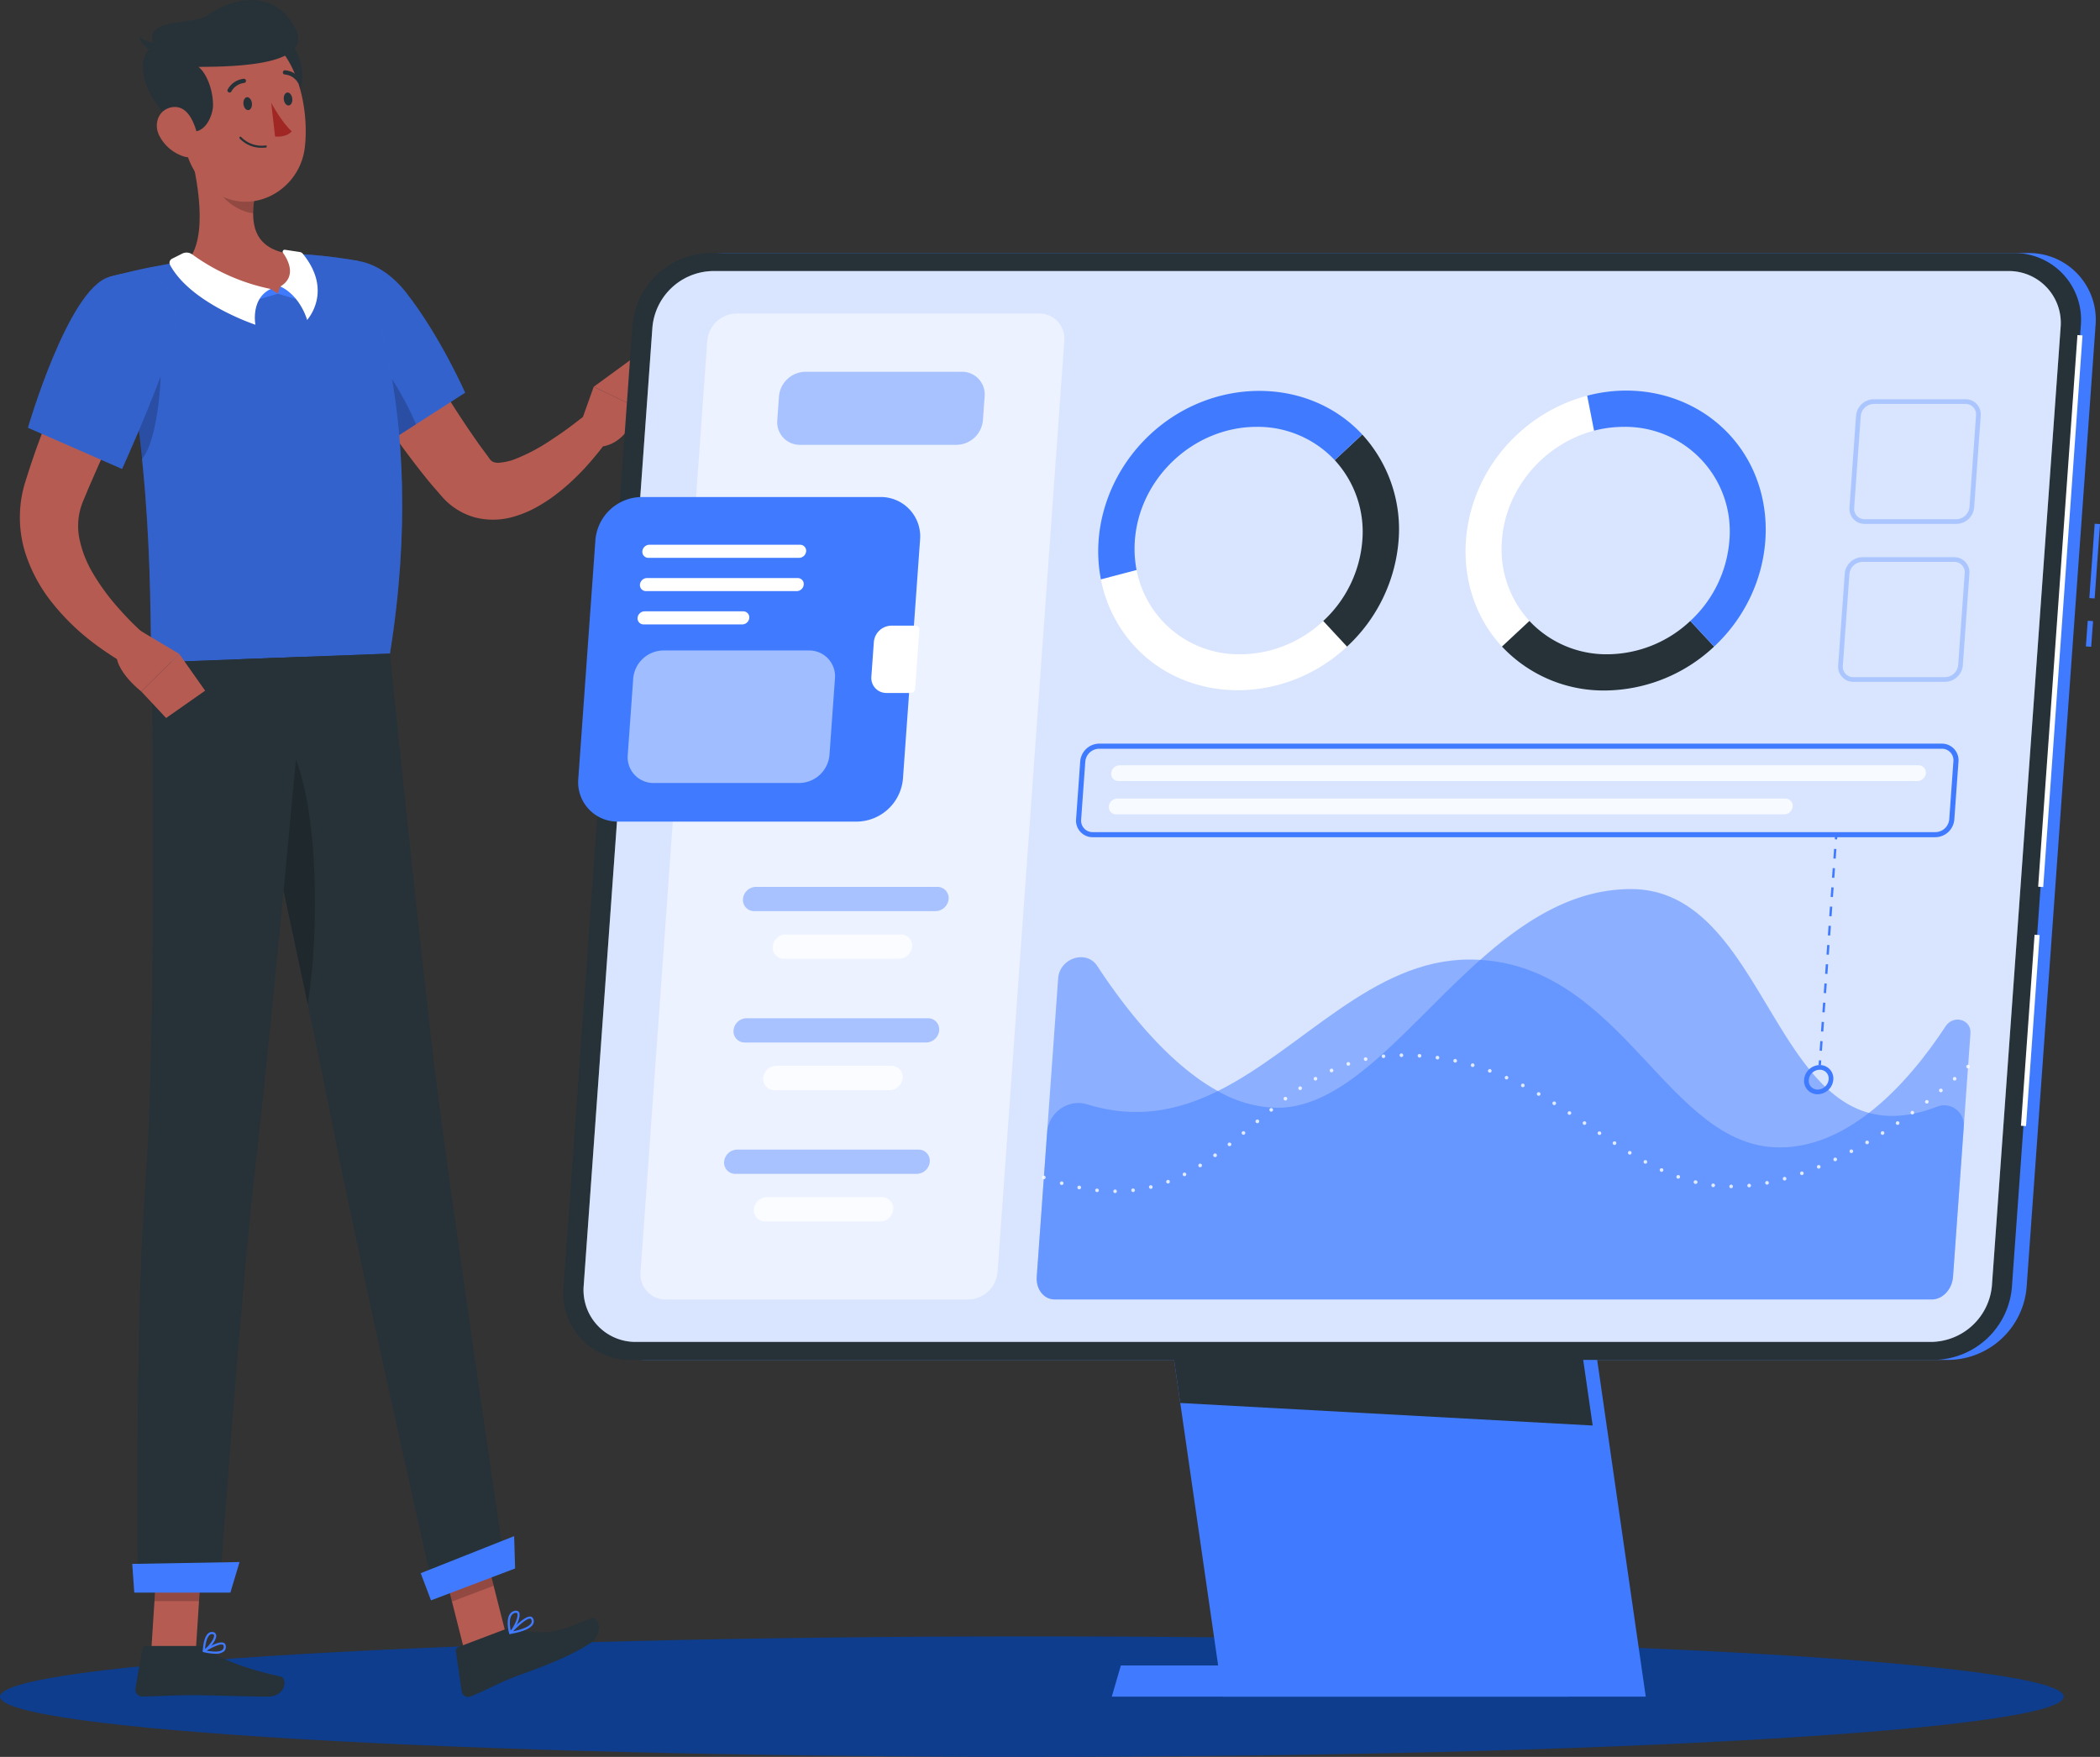 <svg xmlns="http://www.w3.org/2000/svg" xmlns:xlink="http://www.w3.org/1999/xlink" width="586.243" height="490.534" viewBox="0 0 586.243 490.534">
  <rect x="0" y="0" width="586.243" height="490.534" fill="#333333" stroke="none"/>
  <defs>
    <clipPath id="clip-path">
      <rect id="Rectangle_96" data-name="Rectangle 96" width="586.243" height="490.534" fill="none"/>
    </clipPath>
    <clipPath id="clip-path-4">
      <rect id="Rectangle_63" data-name="Rectangle 63" width="44.397" height="52.276" fill="none"/>
    </clipPath>
    <clipPath id="clip-path-5">
      <rect id="Rectangle_64" data-name="Rectangle 64" width="25.295" height="29.36" fill="none"/>
    </clipPath>
    <clipPath id="clip-path-6">
      <rect id="Rectangle_65" data-name="Rectangle 65" width="15.311" height="18.904" fill="none"/>
    </clipPath>
    <clipPath id="clip-path-7">
      <rect id="Rectangle_66" data-name="Rectangle 66" width="13.413" height="14.851" fill="none"/>
    </clipPath>
    <clipPath id="clip-path-8">
      <rect id="Rectangle_67" data-name="Rectangle 67" width="81.966" height="114.163" fill="none"/>
    </clipPath>
    <clipPath id="clip-path-9">
      <rect id="Rectangle_68" data-name="Rectangle 68" width="8.018" height="30.58" fill="none"/>
    </clipPath>
    <clipPath id="clip-path-10">
      <rect id="Rectangle_69" data-name="Rectangle 69" width="11.06" height="13.053" fill="none"/>
    </clipPath>
    <clipPath id="clip-path-11">
      <rect id="Rectangle_70" data-name="Rectangle 70" width="16.171" height="70.926" fill="none"/>
    </clipPath>
    <clipPath id="clip-path-12">
      <rect id="Rectangle_71" data-name="Rectangle 71" width="41.226" height="54.629" fill="none"/>
    </clipPath>
    <clipPath id="clip-path-14">
      <rect id="Rectangle_77" data-name="Rectangle 77" width="412.374" height="298.992" fill="none"/>
    </clipPath>
    <clipPath id="clip-path-15">
      <rect id="Rectangle_78" data-name="Rectangle 78" width="118.344" height="275.278" fill="none"/>
    </clipPath>
    <clipPath id="clip-path-16">
      <rect id="Rectangle_79" data-name="Rectangle 79" width="57.925" height="20.4" fill="none"/>
    </clipPath>
    <clipPath id="clip-path-17">
      <rect id="Rectangle_80" data-name="Rectangle 80" width="57.889" height="37.001" fill="none"/>
    </clipPath>
    <clipPath id="clip-path-18">
      <rect id="Rectangle_81" data-name="Rectangle 81" width="57.425" height="6.773" fill="none"/>
    </clipPath>
    <clipPath id="clip-path-19">
      <rect id="Rectangle_82" data-name="Rectangle 82" width="38.922" height="6.773" fill="none"/>
    </clipPath>
    <clipPath id="clip-path-20">
      <rect id="Rectangle_83" data-name="Rectangle 83" width="57.427" height="6.773" fill="none"/>
    </clipPath>
    <clipPath id="clip-path-21">
      <rect id="Rectangle_84" data-name="Rectangle 84" width="38.921" height="6.773" fill="none"/>
    </clipPath>
    <clipPath id="clip-path-24">
      <rect id="Rectangle_87" data-name="Rectangle 87" width="260.685" height="94.904" fill="none"/>
    </clipPath>
    <clipPath id="clip-path-25">
      <rect id="Rectangle_88" data-name="Rectangle 88" width="258.822" height="114.574" fill="none"/>
    </clipPath>
    <clipPath id="clip-path-26">
      <rect id="Rectangle_89" data-name="Rectangle 89" width="259.018" height="39.001" fill="none"/>
    </clipPath>
    <clipPath id="clip-path-27">
      <rect id="Rectangle_90" data-name="Rectangle 90" width="36.663" height="34.804" fill="none"/>
    </clipPath>
    <clipPath id="clip-path-28">
      <rect id="Rectangle_91" data-name="Rectangle 91" width="36.664" height="34.803" fill="none"/>
    </clipPath>
    <clipPath id="clip-path-29">
      <rect id="Rectangle_93" data-name="Rectangle 93" width="227.429" height="4.408" fill="none"/>
    </clipPath>
    <clipPath id="clip-path-30">
      <rect id="Rectangle_94" data-name="Rectangle 94" width="190.929" height="4.408" fill="none"/>
    </clipPath>
  </defs>
  <g id="Group_138" data-name="Group 138" clip-path="url(#clip-path)">
    <g id="Group_55" data-name="Group 55">
      <g id="Group_54" data-name="Group 54" clip-path="url(#clip-path)">
        <path id="Path_72" data-name="Path 72" d="M576.124,324.346c0,9.292-128.97,16.823-288.062,16.823S0,333.637,0,324.346s128.97-16.823,288.062-16.823,288.062,7.533,288.062,16.823" transform="translate(0 149.365)" fill="#0d3d8c"/>
      </g>
    </g>
    <path id="Path_73" data-name="Path 73" d="M89.573,320.773l11.633-4.413-7.122-28.112-11.633,4.413Z" transform="translate(40.047 140.003)" fill="#b55b52"/>
    <path id="Path_74" data-name="Path 74" d="M28.416,319.711H40.857L42.722,290.9H30.28Z" transform="translate(13.802 141.292)" fill="#b55b52"/>
    <g id="Group_84" data-name="Group 84">
      <g id="Group_83" data-name="Group 83" clip-path="url(#clip-path)">
        <path id="Path_75" data-name="Path 75" d="M43.55,309.323H28.383a1.022,1.022,0,0,0-1.018.85l-1.908,11.058a1.934,1.934,0,0,0,1.931,2.212c4.875-.083,8.422-.37,14.569-.37,3.781,0,15.2.394,20.427.394,5.108,0,5.647-5.164,3.487-5.632-9.691-2.1-17.057-4.987-20.264-7.746a3.161,3.161,0,0,0-2.058-.765" transform="translate(12.352 150.24)" fill="#263238"/>
        <path id="Path_76" data-name="Path 76" d="M99.057,307.367l-12.7,4.818a1.086,1.086,0,0,0-.689,1.171l1.624,11.211A1.809,1.809,0,0,0,89.746,326c4.554-1.816,8.418-4.12,14.215-6.2,6.779-2.434,13.51-5.035,18.995-8.531,4.307-2.744,2.493-7.938.462-7.124-9.246,3.711-11.513,4.933-21.216,3.066a5.754,5.754,0,0,0-3.145.156" transform="translate(41.602 147.682)" fill="#263238"/>
        <path id="Path_77" data-name="Path 77" d="M78.018,55.1c3.915,6.919,8.039,14.049,12.2,20.948,4.153,6.931,8.424,13.78,12.954,20.2,1.1,1.628,2.313,3.182,3.407,4.689a4.139,4.139,0,0,0,.966,1.12,3.592,3.592,0,0,0,2.257.354,15.6,15.6,0,0,0,4.154-.988,51.236,51.236,0,0,0,9.595-5.026c1.6-1.052,3.231-2.138,4.823-3.292,1.57-1.138,3.2-2.414,4.646-3.532l6.977,6.21a65.864,65.864,0,0,1-4.083,5.308c-1.419,1.689-2.894,3.35-4.5,4.919a59.33,59.33,0,0,1-5.106,4.563,43.651,43.651,0,0,1-5.992,4.074,30.1,30.1,0,0,1-7.552,3.074,20.292,20.292,0,0,1-10.036-.03,18.872,18.872,0,0,1-9.156-5.781c-1.49-1.729-2.948-3.343-4.309-5.051a234.912,234.912,0,0,1-15-20.871C69.664,78.821,65.419,71.645,61.4,64.019Z" transform="translate(29.823 26.762)" fill="#b65b52"/>
        <path id="Path_78" data-name="Path 78" d="M57.84,58.673C54.485,70.084,78.1,101.2,78.1,101.2l23.81-15.322S94.912,70,85.411,57.9c-9.757-12.428-23.89-11.747-27.572.777" transform="translate(27.934 23.76)" fill="#407bff"/>
        <g id="Group_58" data-name="Group 58" transform="translate(85.448 72.681)" opacity="0.2">
          <g id="Group_57" data-name="Group 57">
            <g id="Group_56" data-name="Group 56" clip-path="url(#clip-path-4)">
              <path id="Path_79" data-name="Path 79" d="M57.84,58.673C54.485,70.084,78.1,101.2,78.1,101.2l23.81-15.322S94.912,70,85.411,57.9c-9.757-12.428-23.89-11.747-27.572.777" transform="translate(-57.514 -48.921)"/>
            </g>
          </g>
        </g>
        <g id="Group_61" data-name="Group 61" transform="translate(90.849 95.595)" opacity="0.2">
          <g id="Group_60" data-name="Group 60">
            <g id="Group_59" data-name="Group 59" clip-path="url(#clip-path-5)">
              <path id="Path_80" data-name="Path 80" d="M70.588,64.579c4.9,2.093,12.106,13.887,15.855,22.63L76.337,93.7A190.505,190.505,0,0,1,61.149,69.9c3.193-3.5,6.851-6.418,9.439-5.317" transform="translate(-61.149 -64.343)"/>
            </g>
          </g>
        </g>
        <path id="Path_81" data-name="Path 81" d="M108.619,84.908l4.362-12.217L125.363,78.6s-2.57,10.9-11.63,10.878Z" transform="translate(52.757 35.306)" fill="#b55b52"/>
        <path id="Path_82" data-name="Path 82" d="M122.575,67.274l5.239,5.791-3.876,8.165-12.382-5.909Z" transform="translate(54.183 32.675)" fill="#b55b52"/>
        <g id="Group_64" data-name="Group 64" transform="translate(122.492 428.261)" opacity="0.2">
          <g id="Group_63" data-name="Group 63">
            <g id="Group_62" data-name="Group 62" clip-path="url(#clip-path-6)">
              <path id="Path_83" data-name="Path 83" d="M94.085,288.255l3.673,14.49L86.12,307.159l-3.673-14.49Z" transform="translate(-82.447 -288.255)"/>
            </g>
          </g>
        </g>
        <g id="Group_67" data-name="Group 67" transform="translate(43.111 432.2)" opacity="0.2">
          <g id="Group_66" data-name="Group 66">
            <g id="Group_65" data-name="Group 65" clip-path="url(#clip-path-7)">
              <path id="Path_84" data-name="Path 84" d="M29.984,290.906H42.43l-.966,14.851H29.017Z" transform="translate(-29.017 -290.906)"/>
            </g>
          </g>
        </g>
        <path id="Path_85" data-name="Path 85" d="M20.406,54.237c13.4,47.257,11.208,97.4,12.045,107.59,9.751-.349,46.479-1.734,66.5-2.492,11.3-70.445-8.99-109.654-8.99-109.654s-4.265-.829-10.069-1.423c-1.821-.187-3.783-.351-5.827-.458-1.129-.068-2.276-.1-3.439-.128-7.507-.123-19.767,1.07-28.214,2.1-1.768.22-3.57.486-5.31.77-1.616.276-3.2.569-4.695.869-6.773,1.349-12,2.823-12,2.823" transform="translate(9.911 23.151)" fill="#407bff"/>
        <g id="Group_70" data-name="Group 70" transform="translate(30.317 70.815)" opacity="0.2">
          <g id="Group_69" data-name="Group 69">
            <g id="Group_68" data-name="Group 68" clip-path="url(#clip-path-8)">
              <path id="Path_86" data-name="Path 86" d="M20.406,54.237c13.4,47.257,11.208,97.4,12.045,107.59,9.751-.349,46.479-1.734,66.5-2.492,11.3-70.445-8.99-109.654-8.99-109.654s-4.265-.829-10.069-1.423c-1.821-.187-3.783-.351-5.827-.458-1.129-.068-2.276-.1-3.439-.128-7.507-.123-19.767,1.07-28.214,2.1-1.768.22-3.57.486-5.31.77-1.616.276-3.2.569-4.695.869-6.773,1.349-12,2.823-12,2.823" transform="translate(-20.406 -47.664)"/>
            </g>
          </g>
        </g>
        <g id="Group_73" data-name="Group 73" transform="translate(36.865 97.66)" opacity="0.2">
          <g id="Group_72" data-name="Group 72">
            <g id="Group_71" data-name="Group 71" clip-path="url(#clip-path-9)">
              <path id="Path_87" data-name="Path 87" d="M32.423,65.733c1.193,4.572-.171,25.435-4.944,30.58-.651-6.68-1.518-13.655-2.665-20.785Z" transform="translate(-24.813 -65.733)"/>
            </g>
          </g>
        </g>
        <path id="Path_88" data-name="Path 88" d="M35.651,27.563c2.454,8.944,5.469,25.443-.431,31.971,5.3,4.536,12.169,9.722,22.975,9.3s8.372-7.7,5.234-11.4c-10.3-1.664-10.6-9.194-9.361-16.377Z" transform="translate(17.107 13.387)" fill="#b55b52"/>
        <path id="Path_89" data-name="Path 89" d="M52.569,54.306l1.963,1.327L47.37,57.719,49.214,54.4Z" transform="translate(23.008 26.377)" fill="#407bff"/>
        <path id="Path_90" data-name="Path 90" d="M52.93,53.837l-.74,2.025,7.189,2.084L58.894,54.1Z" transform="translate(25.349 26.149)" fill="#407bff"/>
        <path id="Path_91" data-name="Path 91" d="M32.56,49.181l2.83-1.42A2.717,2.717,0,0,1,38.234,48a56.452,56.452,0,0,0,21.876,9.627c-5.683,2.713-4.276,9.988-4.276,9.988S37.781,61.663,31.985,50.885a1.263,1.263,0,0,1,.575-1.7" transform="translate(15.467 23.055)" fill="#fff"/>
        <path id="Path_92" data-name="Path 92" d="M58.1,47.565l-4.15-.624a.549.549,0,0,0-.529.862c1.45,2.055,3.855,6.6-.732,9.385,5.683,2.713,7.451,9.351,7.451,9.351s7.4-7.984-1.227-18.513a1.314,1.314,0,0,0-.813-.461" transform="translate(25.591 22.796)" fill="#fff"/>
        <g id="Group_76" data-name="Group 76" transform="translate(60.106 46.458)" opacity="0.2">
          <g id="Group_75" data-name="Group 75">
            <g id="Group_74" data-name="Group 74" clip-path="url(#clip-path-10)">
              <path id="Path_93" data-name="Path 93" d="M40.616,31.27l10.9,7.981a29.061,29.061,0,0,0-.5,5.072c-3.907-.27-9.535-4.12-10.247-8.137a13.649,13.649,0,0,1-.156-4.916" transform="translate(-40.456 -31.27)"/>
            </g>
          </g>
        </g>
        <path id="Path_94" data-name="Path 94" d="M60.242,18.957c-.5,4.316-4.641,8.039-7.325,8.969L49.579,9.118c7.5-5.289,11.363,3.771,10.663,9.838" transform="translate(24.081 3.654)" fill="#263238"/>
        <path id="Path_95" data-name="Path 95" d="M33.07,25.248C35.233,37.4,35.881,44.629,42.788,50.2c10.391,8.381,24.857,1.033,26.37-11.525,1.362-11.3-2.4-29.283-14.949-32.775A16.84,16.84,0,0,0,33.07,25.248" transform="translate(15.929 2.548)" fill="#b55b52"/>
        <path id="Path_96" data-name="Path 96" d="M38.277,35.993c5.629,2.992,8.109-3.734,8.158-6.458.076-4.344-1.805-9.106-4.046-10.85,10.869-.064,32.375-.536,26.951-10.892S53.052-1.379,44.863,4.283c-4.326,2.992-18.325.388-14.854,8.46-7.3,3.876-.969,18.341,8.268,23.25" transform="translate(13.032 0)" fill="#263238"/>
        <path id="Path_97" data-name="Path 97" d="M31.528,8.723A8.876,8.876,0,0,1,26.163,6.9a5.087,5.087,0,0,0,4.748,3.934Z" transform="translate(12.707 3.351)" fill="#263238"/>
        <path id="Path_98" data-name="Path 98" d="M30.114,28.03A11.74,11.74,0,0,0,36.9,33.891c3.916,1.266,4.814-2.325,3.864-6.106-.856-3.4-2.7-8.038-6.7-7.657-3.937.374-5.628,4.487-3.949,7.9" transform="translate(14.313 9.765)" fill="#b55b52"/>
        <path id="Path_99" data-name="Path 99" d="M102.049,254.356c-5.056-37.633-14.487-131.525-14.487-131.525l-43.715,1.64S64.466,218.3,71.928,256.344s28.218,129.87,28.218,129.87l19.7-7.461s-12.533-85.268-17.8-124.4" transform="translate(21.297 59.659)" fill="#263238"/>
        <g id="Group_79" data-name="Group 79" transform="translate(71.749 209.426)" opacity="0.2">
          <g id="Group_78" data-name="Group 78">
            <g id="Group_77" data-name="Group 77" clip-path="url(#clip-path-11)">
              <path id="Path_100" data-name="Path 100" d="M58.011,140.961c-2.728.682-7.036,2.356-9.718,4.976,4.123,18.971,9.516,43.941,14.151,65.95,3.162-19.065,3.254-55.039-4.433-70.926" transform="translate(-48.293 -140.961)"/>
            </g>
          </g>
        </g>
        <path id="Path_101" data-name="Path 101" d="M72.734,123.427S63.459,225.281,59.209,261.486c-4.653,39.648-10.462,122.74-10.462,122.74H25.961s-.945-73.49,2.016-112.3c3.374-44.207,1.85-146.886,1.85-146.886Z" transform="translate(12.54 59.949)" fill="#263238"/>
        <path id="Path_102" data-name="Path 102" d="M52.246,302.088H25.414l-.565-8.015,29.956-.522Z" transform="translate(12.069 142.579)" fill="#407bff"/>
        <path id="Path_103" data-name="Path 103" d="M105.4,297.716l-23.473,8.9-2.876-7.583,26.087-10.351Z" transform="translate(38.394 140.215)" fill="#407bff"/>
        <path id="Path_104" data-name="Path 104" d="M45.751,20.208c.114,1,.735,1.744,1.388,1.668s1.088-.943.972-1.94-.735-1.744-1.388-1.668-1.086.943-.972,1.94" transform="translate(22.213 8.87)" fill="#263238"/>
        <path id="Path_105" data-name="Path 105" d="M53.335,19.334c.114,1,.737,1.744,1.388,1.668s1.088-.943.972-1.94-.735-1.744-1.388-1.668-1.086.943-.972,1.94" transform="translate(25.896 8.446)" fill="#263238"/>
        <path id="Path_106" data-name="Path 106" d="M50.956,19.31s2.93,5.49,5.745,7.977c-1.575,1.85-4.659,1.443-4.659,1.443Z" transform="translate(24.75 9.379)" fill="#a02724"/>
        <path id="Path_107" data-name="Path 107" d="M51.051,28.785a8.271,8.271,0,0,1-6.008-2.618.295.295,0,0,1,.453-.377,7.97,7.97,0,0,0,6.794,2.346.295.295,0,1,1,.068.585,9.968,9.968,0,0,1-1.307.064" transform="translate(21.845 12.475)" fill="#263238"/>
        <path id="Path_108" data-name="Path 108" d="M43.313,18.652a.575.575,0,0,1-.287-.082.589.589,0,0,1-.209-.807A5.845,5.845,0,0,1,47.3,14.8a.589.589,0,0,1,.055,1.177,4.664,4.664,0,0,0-3.527,2.388.59.59,0,0,1-.52.29" transform="translate(20.757 7.187)" fill="#263238"/>
        <path id="Path_109" data-name="Path 109" d="M57.824,16.928a.589.589,0,0,1-.486-.273,4.676,4.676,0,0,0-3.607-2.266.589.589,0,0,1,.015-1.178,5.854,5.854,0,0,1,4.586,2.811.59.59,0,0,1-.508.906" transform="translate(25.816 6.417)" fill="#263238"/>
        <path id="Path_110" data-name="Path 110" d="M41.62,311.816a14.979,14.979,0,0,1-3.277-.447.312.312,0,0,1-.233-.239.281.281,0,0,1,.119-.3c.44-.284,4.331-2.749,5.741-2.041a1,1,0,0,1,.547.833,1.7,1.7,0,0,1-.532,1.557,3.636,3.636,0,0,1-2.364.634m-2.444-.862c2.133.423,3.754.346,4.407-.224a1.151,1.151,0,0,0,.348-1.07.382.382,0,0,0-.2-.345c-.734-.368-2.967.7-4.551,1.639" transform="translate(18.507 149.92)" fill="#407bff"/>
        <path id="Path_111" data-name="Path 111" d="M38.411,312.331a.293.293,0,0,1-.162-.048.31.31,0,0,1-.147-.269c0-.153.123-3.743,1.509-4.924a1.553,1.553,0,0,1,1.238-.379,1.025,1.025,0,0,1,.976.773c.331,1.386-2.022,4.112-3.275,4.811a.287.287,0,0,1-.14.036m2.261-5.042a.994.994,0,0,0-.664.258c-.89.758-1.183,2.85-1.276,3.9,1.232-.972,2.716-3.032,2.518-3.851-.016-.076-.059-.251-.444-.3a1.049,1.049,0,0,0-.134-.009" transform="translate(18.506 148.965)" fill="#407bff"/>
        <path id="Path_112" data-name="Path 112" d="M95.955,308.665a.29.29,0,0,1-.266-.152.294.294,0,0,1,.039-.339c.425-.474,4.2-4.618,5.913-4.366a.938.938,0,0,1,.734.56,1.651,1.651,0,0,1-.009,1.536c-.847,1.613-4.355,2.42-6.371,2.757l-.04,0m5.484-4.28c-.992.03-3.162,1.958-4.673,3.536,2.731-.547,4.6-1.385,5.078-2.289a1.074,1.074,0,0,0,0-1.012.353.353,0,0,0-.285-.229.751.751,0,0,0-.117-.006" transform="translate(46.459 147.556)" fill="#407bff"/>
        <path id="Path_113" data-name="Path 113" d="M96.077,309.2a.259.259,0,0,1-.083-.009.294.294,0,0,1-.21-.207c-.037-.138-.912-3.39.107-5.167a2.162,2.162,0,0,1,1.349-1.052c.786-.21,1.15.091,1.318.382.712,1.235-1.116,4.8-2.281,5.967a.29.29,0,0,1-.2.086m1.618-5.915a1.388,1.388,0,0,0-.3.049,1.57,1.57,0,0,0-.989.777c-.67,1.166-.373,3.2-.175,4.169,1.107-1.4,2.248-4.1,1.82-4.839-.025-.046-.094-.163-.352-.156m-.379-.235h0Z" transform="translate(46.336 147.021)" fill="#407bff"/>
        <path id="Path_114" data-name="Path 114" d="M42.183,66.738c-3.732,7.69-7.535,15.625-11.223,23.438-1.829,3.93-3.665,7.847-5.4,11.785l-2.579,5.9-1.232,2.949-.308.738-.215.548c-.153.351-.25.707-.382,1.061a18.012,18.012,0,0,0-.487,9.038,31.1,31.1,0,0,0,3.918,9.884,61.264,61.264,0,0,0,7.075,9.575c1.349,1.541,2.765,3.055,4.254,4.5.743.725,1.5,1.438,2.27,2.13.738.692,1.579,1.434,2.236,2l-4.956,7.919a61.37,61.37,0,0,1-6.23-3.646c-1.975-1.3-3.91-2.674-5.785-4.158a63.97,63.97,0,0,1-10.381-10.335,43.5,43.5,0,0,1-7.506-13.908,33.428,33.428,0,0,1-.719-17.2c.178-.706.337-1.426.557-2.117l.572-1.842,1.055-3.276c.731-2.159,1.456-4.329,2.258-6.449,1.56-4.27,3.193-8.486,4.947-12.642C17.4,74.284,21.155,66.226,25.4,58.133Z" transform="translate(1.814 28.235)" fill="#b65b52"/>
        <path id="Path_115" data-name="Path 115" d="M27.768,52.445C16.417,56,5.255,94.488,5.255,94.488l26.263,11.5s8.5-18.6,13.382-33.176c5.32-15.878-3.381-24.669-17.132-20.363" transform="translate(2.552 24.944)" fill="#407bff"/>
        <g id="Group_82" data-name="Group 82" transform="translate(7.806 76.298)" opacity="0.2">
          <g id="Group_81" data-name="Group 81">
            <g id="Group_80" data-name="Group 80" clip-path="url(#clip-path-12)">
              <path id="Path_116" data-name="Path 116" d="M27.768,52.445C16.417,56,5.255,94.488,5.255,94.488l26.263,11.5s8.5-18.6,13.382-33.176c5.32-15.878-3.381-24.669-17.132-20.363" transform="translate(-5.254 -51.355)"/>
            </g>
          </g>
        </g>
        <path id="Path_117" data-name="Path 117" d="M28.527,118.523l10.862,6.457L28.824,135.5s-9.176-7.057-6.439-12.588Z" transform="translate(10.625 57.567)" fill="#b55b52"/>
        <path id="Path_118" data-name="Path 118" d="M44.369,133.165,33.474,140.8l-6.922-7.411,10.565-10.517Z" transform="translate(12.897 59.678)" fill="#b55b52"/>
      </g>
    </g>
    <rect id="Rectangle_73" data-name="Rectangle 73" width="7.18" height="1.487" transform="translate(582.302 180.479) rotate(-85.874)" fill="#407bff"/>
    <rect id="Rectangle_74" data-name="Rectangle 74" width="20.815" height="1.487" transform="translate(583.266 166.986) rotate(-85.873)" fill="#407bff"/>
    <g id="Group_137" data-name="Group 137">
      <g id="Group_136" data-name="Group 136" clip-path="url(#clip-path)">
        <path id="Path_119" data-name="Path 119" d="M491.333,356.6h-363.9a18.62,18.62,0,0,1-18.769-20.217L127.915,67.772a22.138,22.138,0,0,1,21.666-20.217h363.9a18.619,18.619,0,0,1,18.767,20.217L513,336.383A22.137,22.137,0,0,1,491.333,356.6" transform="translate(52.751 23.098)" fill="#407bff"/>
        <path id="Path_120" data-name="Path 120" d="M354.735,366.563H236.616L215.562,220.6H333.682Z" transform="translate(104.699 107.148)" fill="#407bff"/>
        <path id="Path_121" data-name="Path 121" d="M339.214,312.992H211.439l-2.538,8.7H336.677Z" transform="translate(101.464 152.021)" fill="#407bff"/>
        <path id="Path_122" data-name="Path 122" d="M339.917,290.868l-115.127-6.29L215.562,220.6H329.781Z" transform="translate(104.699 107.148)" fill="#263238"/>
        <path id="Path_123" data-name="Path 123" d="M488.568,356.6h-363.9A18.619,18.619,0,0,1,105.9,336.383L125.15,67.772a22.138,22.138,0,0,1,21.666-20.217h363.9a18.619,18.619,0,0,1,18.767,20.217L510.234,336.383A22.138,22.138,0,0,1,488.568,356.6" transform="translate(51.408 23.098)" fill="#263238"/>
        <rect id="Rectangle_75" data-name="Rectangle 75" width="154.49" height="1.42" transform="matrix(0.071, -0.997, 0.997, 0.071, 568.977, 247.574)" fill="#fff"/>
        <rect id="Rectangle_76" data-name="Rectangle 76" width="53.493" height="1.419" transform="matrix(0.071, -0.997, 0.997, 0.071, 564.176, 314.315)" fill="#fff"/>
        <path id="Path_124" data-name="Path 124" d="M485.947,349.93H124.3a14.492,14.492,0,0,1-14.609-15.737L128.87,66.675a17.231,17.231,0,0,1,16.864-15.737H507.379a14.494,14.494,0,0,1,14.609,15.737L502.812,334.193a17.23,17.23,0,0,1-16.864,15.737" transform="translate(53.259 24.741)" fill="#fff"/>
        <g id="Group_87" data-name="Group 87" transform="translate(162.913 75.679)" opacity="0.2">
          <g id="Group_86" data-name="Group 86">
            <g id="Group_85" data-name="Group 85" clip-path="url(#clip-path-14)">
              <path id="Path_125" data-name="Path 125" d="M485.947,349.93H124.3a14.492,14.492,0,0,1-14.609-15.737L128.87,66.675a17.231,17.231,0,0,1,16.864-15.737H507.379a14.494,14.494,0,0,1,14.609,15.737L502.812,334.193a17.23,17.23,0,0,1-16.864,15.737" transform="translate(-109.654 -50.938)" fill="#407bff"/>
            </g>
          </g>
        </g>
        <g id="Group_90" data-name="Group 90" transform="translate(178.791 87.536)" opacity="0.5">
          <g id="Group_89" data-name="Group 89">
            <g id="Group_88" data-name="Group 88" clip-path="url(#clip-path-15)">
              <path id="Path_126" data-name="Path 126" d="M211.877,334.2H127.419a7,7,0,0,1-7.059-7.6L139,66.521a8.324,8.324,0,0,1,8.148-7.6h84.458a7,7,0,0,1,7.057,7.6L220.024,326.594a8.326,8.326,0,0,1-8.148,7.6" transform="translate(-120.341 -58.919)" fill="#fff"/>
            </g>
          </g>
        </g>
        <g id="Group_93" data-name="Group 93" transform="translate(216.969 103.8)" opacity="0.4">
          <g id="Group_92" data-name="Group 92">
            <g id="Group_91" data-name="Group 91" clip-path="url(#clip-path-16)">
              <path id="Path_127" data-name="Path 127" d="M196.126,90.266H152.413a6.306,6.306,0,0,1-6.357-6.848l.48-6.7a7.5,7.5,0,0,1,7.339-6.848h43.712a6.306,6.306,0,0,1,6.357,6.848l-.48,6.7a7.5,7.5,0,0,1-7.339,6.848" transform="translate(-146.038 -69.866)" fill="#407bff"/>
            </g>
          </g>
        </g>
        <path id="Path_128" data-name="Path 128" d="M186.5,184.033H119.764a11,11,0,0,1-11.094-11.948l4.785-66.733a13.083,13.083,0,0,1,12.8-11.948h66.732a11,11,0,0,1,11.094,11.948L199.3,172.085a13.083,13.083,0,0,1-12.8,11.948" transform="translate(52.767 45.367)" fill="#407bff"/>
        <path id="Path_129" data-name="Path 129" d="M169.311,117.579a4.986,4.986,0,0,0-4.881,4.554l-.7,9.69a4.194,4.194,0,0,0,4.227,4.552h6.776a1.231,1.231,0,0,0,1.209-1.129l1.186-16.537a1.036,1.036,0,0,0-1.047-1.129Z" transform="translate(79.521 57.109)" fill="#fff"/>
        <path id="Path_130" data-name="Path 130" d="M164.459,106.029H122.394A1.68,1.68,0,0,1,120.7,104.2a2,2,0,0,1,1.955-1.826h42.065a1.682,1.682,0,0,1,1.7,1.826,2,2,0,0,1-1.957,1.826" transform="translate(58.622 49.725)" fill="#fff"/>
        <path id="Path_131" data-name="Path 131" d="M164.011,112.283H121.947a1.682,1.682,0,0,1-1.7-1.826,2,2,0,0,1,1.957-1.824h42.065a1.682,1.682,0,0,1,1.7,1.824,2,2,0,0,1-1.957,1.826" transform="translate(58.404 52.764)" fill="#fff"/>
        <path id="Path_132" data-name="Path 132" d="M149.029,118.538H121.5a1.682,1.682,0,0,1-1.7-1.826,2,2,0,0,1,1.957-1.824h27.53a1.681,1.681,0,0,1,1.7,1.824,2,2,0,0,1-1.957,1.826" transform="translate(58.187 55.802)" fill="#fff"/>
        <g id="Group_96" data-name="Group 96" transform="translate(175.225 181.617)" opacity="0.5">
          <g id="Group_95" data-name="Group 95">
            <g id="Group_94" data-name="Group 94" clip-path="url(#clip-path-17)">
              <path id="Path_133" data-name="Path 133" d="M165.907,159.244h-40.7a7.193,7.193,0,0,1-7.25-7.81l1.533-21.381a8.552,8.552,0,0,1,8.37-7.81h40.695a7.194,7.194,0,0,1,7.25,7.81l-1.532,21.381a8.553,8.553,0,0,1-8.37,7.81" transform="translate(-117.941 -122.243)" fill="#fff"/>
            </g>
          </g>
        </g>
        <g id="Group_99" data-name="Group 99" transform="translate(207.398 247.622)" opacity="0.4">
          <g id="Group_98" data-name="Group 98">
            <g id="Group_97" data-name="Group 97" clip-path="url(#clip-path-18)">
              <path id="Path_134" data-name="Path 134" d="M193.384,173.443H142.749a3.118,3.118,0,0,1-3.144-3.386,3.709,3.709,0,0,1,3.63-3.387H193.87a3.12,3.12,0,0,1,3.144,3.387,3.709,3.709,0,0,1-3.63,3.386" transform="translate(-139.596 -166.67)" fill="#407bff"/>
            </g>
          </g>
        </g>
        <g id="Group_102" data-name="Group 102" transform="translate(215.698 260.913)" opacity="0.8">
          <g id="Group_101" data-name="Group 101">
            <g id="Group_100" data-name="Group 100" clip-path="url(#clip-path-19)">
              <path id="Path_135" data-name="Path 135" d="M180.466,182.389H148.335A3.119,3.119,0,0,1,145.191,179a3.709,3.709,0,0,1,3.63-3.387h32.131A3.12,3.12,0,0,1,184.1,179a3.709,3.709,0,0,1-3.63,3.386" transform="translate(-145.182 -175.616)" fill="#fff"/>
            </g>
          </g>
        </g>
        <g id="Group_105" data-name="Group 105" transform="translate(204.769 284.3)" opacity="0.4">
          <g id="Group_104" data-name="Group 104">
            <g id="Group_103" data-name="Group 103" clip-path="url(#clip-path-20)">
              <path id="Path_136" data-name="Path 136" d="M191.614,198.13H140.979a3.118,3.118,0,0,1-3.144-3.386,3.709,3.709,0,0,1,3.63-3.387H192.1a3.12,3.12,0,0,1,3.144,3.387,3.709,3.709,0,0,1-3.63,3.386" transform="translate(-137.826 -191.357)" fill="#407bff"/>
            </g>
          </g>
        </g>
        <g id="Group_108" data-name="Group 108" transform="translate(213.069 297.591)" opacity="0.8">
          <g id="Group_107" data-name="Group 107">
            <g id="Group_106" data-name="Group 106" clip-path="url(#clip-path-21)">
              <path id="Path_137" data-name="Path 137" d="M178.7,207.076H146.565a3.118,3.118,0,0,1-3.144-3.386,3.709,3.709,0,0,1,3.63-3.387h32.131a3.12,3.12,0,0,1,3.144,3.387,3.709,3.709,0,0,1-3.63,3.386" transform="translate(-143.413 -200.303)" fill="#fff"/>
            </g>
          </g>
        </g>
        <g id="Group_111" data-name="Group 111" transform="translate(202.14 320.978)" opacity="0.4">
          <g id="Group_110" data-name="Group 110">
            <g id="Group_109" data-name="Group 109" clip-path="url(#clip-path-18)">
              <path id="Path_138" data-name="Path 138" d="M189.845,222.817H139.21a3.118,3.118,0,0,1-3.144-3.386,3.709,3.709,0,0,1,3.63-3.387h50.636a3.12,3.12,0,0,1,3.144,3.387,3.709,3.709,0,0,1-3.63,3.386" transform="translate(-136.057 -216.044)" fill="#407bff"/>
            </g>
          </g>
        </g>
        <g id="Group_114" data-name="Group 114" transform="translate(210.44 334.269)" opacity="0.8">
          <g id="Group_113" data-name="Group 113">
            <g id="Group_112" data-name="Group 112" clip-path="url(#clip-path-21)">
              <path id="Path_139" data-name="Path 139" d="M176.927,231.763H144.8a3.118,3.118,0,0,1-3.144-3.386,3.709,3.709,0,0,1,3.63-3.387h32.131a3.121,3.121,0,0,1,3.144,3.387,3.709,3.709,0,0,1-3.63,3.386" transform="translate(-141.643 -224.99)" fill="#fff"/>
            </g>
          </g>
        </g>
        <g id="Group_117" data-name="Group 117" transform="translate(289.406 267.913)" opacity="0.5">
          <g id="Group_116" data-name="Group 116">
            <g id="Group_115" data-name="Group 115" clip-path="url(#clip-path-24)">
              <path id="Path_140" data-name="Path 140" d="M448.518,198.968c2.2-3.349,7.226-1.933,6.949,1.945L450.6,268.884c-.251,3.5-2.894,6.347-5.9,6.347H199.8c-3,0-5.237-2.845-4.986-6.347l2.894-40.384c.391-5.447,5.932-9.369,11.028-7.781,13.8,4.3,25.63,1.775,36.621-3.673,23.51-11.672,43.18-36.719,70.207-36.719,1.036,0,2.058.027,3.049.092,40.2,2.426,52.453,52.364,83.6,52.364,9.205,0,17.607-3.974,24.924-9.639,8.962-6.931,16.28-16.392,21.384-24.175" transform="translate(-194.794 -180.327)" fill="#407bff"/>
            </g>
          </g>
        </g>
        <g id="Group_120" data-name="Group 120" transform="translate(289.406 248.242)" opacity="0.5">
          <g id="Group_119" data-name="Group 119">
            <g id="Group_118" data-name="Group 118" clip-path="url(#clip-path-25)">
              <path id="Path_141" data-name="Path 141" d="M453.6,233.4l-3,41.912c-.251,3.5-2.894,6.347-5.9,6.347H199.8c-3,0-5.239-2.845-4.987-6.347l5.97-83.286c.409-5.7,7.885-8.1,10.911-3.488,7.813,11.921,19.837,27.316,33.663,34.935a34.408,34.408,0,0,0,16.542,4.681c19.79,0,36.618-23.473,56.714-41.307,12.324-10.936,25.874-19.763,42.083-19.763,33.834,0,38.823,54.973,66.439,62.487,5.325,1.456,11.484,1.14,18.861-1.679a5.487,5.487,0,0,1,7.6,5.507" transform="translate(-194.794 -167.087)" fill="#407bff"/>
            </g>
          </g>
        </g>
        <g id="Group_123" data-name="Group 123" transform="translate(290.899 294.135)" opacity="0.8">
          <g id="Group_122" data-name="Group 122">
            <g id="Group_121" data-name="Group 121" clip-path="url(#clip-path-26)">
              <path id="Path_142" data-name="Path 142" d="M369.965,201.118a.545.545,0,0,1-.357-.149.375.375,0,0,1-.105-.163.48.48,0,0,1-.045-.193.49.49,0,0,1,.15-.357.5.5,0,0,1,.712,0,.457.457,0,0,1,.15.357.8.8,0,0,1-.031.193.592.592,0,0,1-.119.163.512.512,0,0,1-.355.149" transform="translate(-111.452 -196.943)" fill="#fff"/>
              <path id="Path_143" data-name="Path 143" d="M214.572,236.962a.5.5,0,1,1,0-1v-.013a.513.513,0,0,1,0,1.025Zm-5.1-.281h.015a.494.494,0,0,1-.461-.55.508.508,0,0,1,1.01.1.514.514,0,0,1-.505.461.11.11,0,0,1-.059-.015m9.612-.446a.508.508,0,1,1,.563.446h-.059a.511.511,0,0,1-.5-.446m-14.634-.328a.515.515,0,1,1,.609-.4.523.523,0,0,1-.507.4Zm19.595-.5a.5.5,0,0,1,.371-.624.519.519,0,0,1,.611.371.525.525,0,0,1-.371.624v-.015a.378.378,0,0,1-.12.015.485.485,0,0,1-.49-.371m162.493.208a.5.5,0,0,1-.505-.507.512.512,0,0,1,.505-.505.506.506,0,0,1,0,1.012m4.53-.713a.509.509,0,0,1,1.012-.105.514.514,0,0,1-.462.565h-.043a.514.514,0,0,1-.507-.459m-9.611.4a.494.494,0,0,1-.431-.566.5.5,0,0,1,.563-.444.515.515,0,0,1-.059,1.025.132.132,0,0,1-.073-.015m-181.939-.609a.515.515,0,0,1-.358-.624.529.529,0,0,1,.64-.357.52.52,0,0,1,.342.639.5.5,0,0,1-.492.357.4.4,0,0,1-.132-.015m196.544-.49a.49.49,0,0,1,.4-.594.506.506,0,1,1,.195.994c-.03,0-.059.015-.089.015a.521.521,0,0,1-.505-.415m-19.6.178a.484.484,0,0,1-.371-.609.5.5,0,0,1,.609-.371.5.5,0,0,1-.119,1,.3.3,0,0,1-.119-.015m-147.6-.416a.5.5,0,0,1,.3-.655.51.51,0,0,1,.652.284.5.5,0,0,1-.3.652.38.38,0,0,1-.178.046.513.513,0,0,1-.475-.327m172.117-.877a.51.51,0,1,1,.626.34.4.4,0,0,1-.135.031.511.511,0,0,1-.49-.371m-29.386-.178h0a.5.5,0,0,1-.312-.639.512.512,0,1,1,.474.667.3.3,0,0,1-.162-.028m-138.111-.951a.507.507,0,0,1,.221-.685.522.522,0,0,1,.683.238.5.5,0,0,1-.221.67.439.439,0,0,1-.238.059.507.507,0,0,1-.446-.282M405.81,231.6a.494.494,0,0,1,.3-.64l.015-.013a.51.51,0,0,1,.328.966.627.627,0,0,1-.163.028.511.511,0,0,1-.477-.34m-38.909-.624h0a.5.5,0,0,1-.253-.669.518.518,0,0,1,.669-.253.505.505,0,0,1,.253.683.528.528,0,0,1-.462.3.35.35,0,0,1-.207-.059m43.62-1.159a.5.5,0,0,1,.282-.655.479.479,0,0,1,.654.269.5.5,0,0,1-.269.669.436.436,0,0,1-.193.03.517.517,0,0,1-.474-.312m-172.639-.3a.524.524,0,0,1,.162-.713.507.507,0,1,1,.536.862.445.445,0,0,1-.267.089.536.536,0,0,1-.431-.238M362.37,228.7h0a.515.515,0,0,1-.21-.7.522.522,0,0,1,.7-.193.506.506,0,0,1,.193.683.526.526,0,0,1-.446.267.726.726,0,0,1-.238-.059m52.772-.921a.5.5,0,0,1,.238-.67.517.517,0,0,1,.683.239.505.505,0,0,1-.253.669l.013.015a.583.583,0,0,1-.221.045.5.5,0,0,1-.461-.3m-173.071-1.055a.516.516,0,1,1,.715.1.555.555,0,0,1-.3.1.522.522,0,0,1-.417-.207m115.916-.565v-.015a.489.489,0,0,1-.165-.683.478.478,0,0,1,.683-.178.5.5,0,0,1,.18.7.52.52,0,0,1-.432.253.555.555,0,0,1-.266-.074m61.672-.639a.5.5,0,0,1,.207-.683.512.512,0,0,1,.477.906.7.7,0,0,1-.239.059.505.505,0,0,1-.444-.282m-173.545-1.842a.5.5,0,0,1,.074-.715.512.512,0,0,1,.712.076.5.5,0,0,1-.4.832.453.453,0,0,1-.386-.193m107.595-.224v-.013a.5.5,0,0,1-.15-.7.527.527,0,0,1,.715-.15.521.521,0,0,1,.147.7.5.5,0,0,1-.431.236.591.591,0,0,1-.281-.074m70.361-.371a.507.507,0,0,1,.178-.7.51.51,0,1,1,.521.877.609.609,0,0,1-.269.073.5.5,0,0,1-.431-.253M349.5,220.65a.52.52,0,0,1-.134-.715.513.513,0,0,1,.845.581.516.516,0,0,1-.712.134m78.876-.178a.53.53,0,0,1,.163-.715.507.507,0,1,1,.533.862.409.409,0,0,1-.266.091.54.54,0,0,1-.431-.238m-178.359.028a.51.51,0,0,1,.059-.712.531.531,0,0,1,.728.059.5.5,0,0,1-.076.712.435.435,0,0,1-.325.119.521.521,0,0,1-.386-.178m182.592-2.793a.518.518,0,0,1,.119-.712.508.508,0,0,1,.715.134.5.5,0,0,1-.134.7.531.531,0,0,1-.282.091.5.5,0,0,1-.417-.209m-87.285.119a.492.492,0,0,1-.134-.7.5.5,0,1,1,.833.565.48.48,0,0,1-.416.223.536.536,0,0,1-.284-.091m-91.43-.563a.489.489,0,0,1,.059-.713.507.507,0,1,1,.655.773.472.472,0,0,1-.327.119.482.482,0,0,1-.388-.178m87.242-2.229a.505.505,0,1,1,.55-.848.508.508,0,0,1,.149.7.478.478,0,0,1-.417.221.472.472,0,0,1-.281-.073m95.605-.239a.482.482,0,0,1,.1-.7.5.5,0,1,1,.593.816.521.521,0,0,1-.3.091.453.453,0,0,1-.4-.21m-178.968-.756a.5.5,0,0,1,.073-.713.514.514,0,0,1,.715.074.5.5,0,0,1-.074.712.446.446,0,0,1-.328.12.5.5,0,0,1-.385-.193m79.127-1.725a.5.5,0,0,1-.162-.7.507.507,0,1,1,.862.535.523.523,0,0,1-.431.253.441.441,0,0,1-.269-.091m103.88-.533a.508.508,0,0,1,.8-.624.53.53,0,0,1-.088.713h-.015a.465.465,0,0,1-.3.1.5.5,0,0,1-.4-.193m-179.056-.862a.51.51,0,1,1,.712.1.55.55,0,0,1-.3.105.521.521,0,0,1-.416-.208m70.852-1.174a.505.505,0,0,1-.177-.7.491.491,0,0,1,.683-.177.483.483,0,0,1,.193.683.526.526,0,0,1-.446.267.632.632,0,0,1-.254-.074m112.142-1.114a.507.507,0,0,1,.787-.64.515.515,0,0,1-.059.715.589.589,0,0,1-.328.119.5.5,0,0,1-.4-.193m-178.894-.654a.506.506,0,0,1,.132-.713.524.524,0,0,1,.715.149.505.505,0,0,1-.15.7.483.483,0,0,1-.281.091.516.516,0,0,1-.416-.223m62.339-.624a.5.5,0,0,1-.207-.683.512.512,0,0,1,.683-.224.549.549,0,0,1,.221.7.542.542,0,0,1-.459.267.476.476,0,0,1-.239-.059m120.416-1.976a.513.513,0,0,1,.046-.713h.013a.5.5,0,1,1,.655.758.47.47,0,0,1-.327.134.5.5,0,0,1-.388-.178m-178.491-.089a.505.505,0,1,1,.875-.505.512.512,0,0,1-.192.7h.013a.561.561,0,0,1-.253.059.5.5,0,0,1-.444-.253m53.558-.091h0a.506.506,0,0,1,.417-.921.5.5,0,0,1,.253.67.5.5,0,0,1-.67.251m-4.635-1.885a.5.5,0,0,1-.3-.655.521.521,0,0,1,.654-.3.53.53,0,0,1,.3.655.5.5,0,0,1-.477.327.377.377,0,0,1-.178-.03m-44.466-.357a.513.513,0,1,1,.669.253.476.476,0,0,1-.21.045.5.5,0,0,1-.459-.3m39.713-1.2a.512.512,0,0,1,.3-.981.512.512,0,0,1,.343.639.529.529,0,0,1-.49.357.551.551,0,0,1-.149-.015m-35.049-.7a.508.508,0,1,1,.64.328.534.534,0,0,1-.163.03.506.506,0,0,1-.477-.358m30.2-.533a.506.506,0,0,1-.385-.594.508.508,0,0,1,1,.207.511.511,0,0,1-.505.4.3.3,0,0,1-.105-.015m-25.376-.847a.51.51,0,0,1,.4-.609.508.508,0,0,1,.207.994c-.028,0-.073.015-.1.015a.523.523,0,0,1-.507-.4m20.46-.015h0a.516.516,0,0,1-.431-.581.493.493,0,0,1,.565-.431h.013a.508.508,0,0,1-.073,1.012Zm-15.5-.847a.508.508,0,0,1,1.01-.105.527.527,0,0,1-.462.566h-.043a.514.514,0,0,1-.505-.461m10.517.325h.016a.49.49,0,0,1-.475-.533.5.5,0,0,1,.535-.475.513.513,0,0,1,.474.55.5.5,0,0,1-.505.475c-.013,0-.028-.016-.045-.016m-5.5-.652a.489.489,0,0,1,.505-.505.505.505,0,1,1-.505.505" transform="translate(-194.173 -197.977)" fill="#fff"/>
              <path id="Path_144" data-name="Path 144" d="M196.3,221.952a.458.458,0,0,1-.193-.045.422.422,0,0,1-.163-.119.314.314,0,0,1-.105-.163.43.43,0,0,1-.043-.193.545.545,0,0,1,.149-.357.385.385,0,0,1,.163-.1.441.441,0,0,1,.386,0,.312.312,0,0,1,.163.1.481.481,0,0,1,.149.357.39.39,0,0,1-.031.193.324.324,0,0,1-.117.163.422.422,0,0,1-.163.119.411.411,0,0,1-.193.045" transform="translate(-195.799 -186.83)" fill="#fff"/>
            </g>
          </g>
        </g>
        <path id="Path_145" data-name="Path 145" d="M272.4,125.091h0l-3.469-3.738a34.015,34.015,0,0,1-23.124,9.3,29.053,29.053,0,0,1-28.991-23.534l-5.2,1.367-4.754,1.249a38.4,38.4,0,0,0,9.492,18.772c15.08,16.243,41.809,16.243,59.217,0Z" transform="translate(100.473 52.027)" fill="#fff"/>
        <path id="Path_146" data-name="Path 146" d="M259.522,81.654l-4.54,4.237-3.135,2.925a29.553,29.553,0,0,1,7.7,22.448,34.184,34.184,0,0,1-10.908,22.456l2.717,2.925h0l3.922,4.224a45.2,45.2,0,0,0,14.388-29.609,39.162,39.162,0,0,0-10.143-29.609" transform="translate(120.765 39.66)" fill="#263238"/>
        <path id="Path_147" data-name="Path 147" d="M280.06,85.634c-15.08-16.233-41.811-16.233-59.217,0-11.314,10.568-16.564,26.016-13.737,40.445l5.88-1.544h0l4.075-1.07a31.513,31.513,0,0,1-.477-8.22C217.842,97.714,233.076,83.5,250.6,83.5a29.4,29.4,0,0,1,21.78,9.3l4.017-3.748h0Z" transform="translate(100.227 35.68)" fill="#407bff"/>
        <path id="Path_148" data-name="Path 148" d="M289.206,141h0l4.005-3.738a29.586,29.586,0,0,1-7.687-22.456c1.052-14.692,11.92-27.053,25.732-30.678l-1-5.1-.915-4.665A45.865,45.865,0,0,0,289.792,85.2c-17.408,16.245-19.325,42.974-4.245,59.219Z" transform="translate(133.752 36.117)" fill="#fff"/>
        <path id="Path_149" data-name="Path 149" d="M341.44,123.854l-3.933-4.237h0l-2.717-2.925A33.984,33.984,0,0,1,311.677,126a29.432,29.432,0,0,1-21.791-9.3l-3.136,2.925-4.527,4.225a38.926,38.926,0,0,0,28.729,12.264,44.992,44.992,0,0,0,30.488-12.264" transform="translate(137.077 56.678)" fill="#263238"/>
        <path id="Path_150" data-name="Path 150" d="M333.662,144.88c17.4-16.243,19.313-42.974,4.245-59.217-9.812-10.557-24.963-14.7-39.67-10.837l1.132,5.769.784,4a33,33,0,0,1,8.3-1.067,29.156,29.156,0,0,1,29.469,31.744,34.158,34.158,0,0,1-10.907,22.448l3.479,3.747h0Z" transform="translate(144.855 35.653)" fill="#407bff"/>
        <g id="Group_126" data-name="Group 126" transform="translate(516.296 111.472)" opacity="0.3">
          <g id="Group_125" data-name="Group 125">
            <g id="Group_124" data-name="Group 124" clip-path="url(#clip-path-27)">
              <path id="Path_151" data-name="Path 151" d="M379.9,76.343a2.914,2.914,0,0,1,2.951,3.182l-1.836,25.627a3.73,3.73,0,0,1-3.609,3.371H351.779a2.916,2.916,0,0,1-2.952-3.184l1.838-25.625a3.729,3.729,0,0,1,3.609-3.371Zm0-1.312H354.274a5.026,5.026,0,0,0-4.918,4.588l-1.836,25.627a4.225,4.225,0,0,0,4.26,4.588h25.627a5.022,5.022,0,0,0,4.916-4.588l1.838-25.627a4.226,4.226,0,0,0-4.26-4.588" transform="translate(-347.51 -75.03)" fill="#407bff"/>
            </g>
          </g>
        </g>
        <g id="Group_129" data-name="Group 129" transform="translate(513.134 155.57)" opacity="0.3">
          <g id="Group_128" data-name="Group 128">
            <g id="Group_127" data-name="Group 127" clip-path="url(#clip-path-28)">
              <path id="Path_152" data-name="Path 152" d="M377.774,106.021a2.916,2.916,0,0,1,2.951,3.184l-1.836,25.627a3.73,3.73,0,0,1-3.609,3.371H349.652a2.916,2.916,0,0,1-2.951-3.184l1.836-25.627a3.731,3.731,0,0,1,3.609-3.371Zm0-1.31H352.147a5.023,5.023,0,0,0-4.916,4.588l-1.838,25.627a4.225,4.225,0,0,0,4.26,4.588h25.627a5.022,5.022,0,0,0,4.916-4.588l1.838-25.627a4.226,4.226,0,0,0-4.26-4.588" transform="translate(-345.381 -104.711)" fill="#407bff"/>
            </g>
          </g>
        </g>
        <path id="Path_153" data-name="Path 153" d="M343.364,201.466a2.435,2.435,0,0,1,2.48,2.674A3.127,3.127,0,0,1,342.778,207a2.468,2.468,0,0,1-1.835-.774,2.494,2.494,0,0,1-.645-1.9,3.128,3.128,0,0,1,3.065-2.861m0-1.312a4.454,4.454,0,0,0-4.372,4.08,3.747,3.747,0,0,0,3.787,4.08,4.452,4.452,0,0,0,4.372-4.08,3.746,3.746,0,0,0-3.787-4.08" transform="translate(164.645 97.216)" fill="#407bff"/>
        <path id="Path_154" data-name="Path 154" d="M342.364,200.612l-.652-.046.094-1.307.654.046Z" transform="translate(165.971 96.78)" fill="#407bff"/>
        <path id="Path_155" data-name="Path 155" d="M342.556,215.917l-.652-.046.193-2.683.652.048Zm.385-5.365-.654-.046.193-2.685.654.046Zm.385-5.366-.654-.048.193-2.682.654.046Zm.385-5.366-.654-.046.193-2.685.652.048Zm.383-5.366-.652-.046.193-2.683.652.046Zm.386-5.365-.652-.048.192-2.683.652.046Zm.385-5.368-.654-.046.192-2.683.654.048Zm.385-5.365-.654-.046.192-2.685.654.046Zm.383-5.366-.652-.048.193-2.682.652.046Zm.385-5.366-.652-.046.193-2.685.652.048Zm.385-5.366-.652-.046.192-2.683.654.046Z" transform="translate(166.064 77.483)" fill="#407bff"/>
        <rect id="Rectangle_92" data-name="Rectangle 92" width="1.311" height="0.654" transform="translate(512.2 234.328) rotate(-85.962)" fill="#407bff"/>
        <path id="Path_156" data-name="Path 156" d="M442.108,165.875H206.852a4.625,4.625,0,0,1-4.653-5.013l1.16-16.2a5.366,5.366,0,0,1,5.262-4.912h235.26a4.625,4.625,0,0,1,4.653,5.013l-1.162,16.2a5.369,5.369,0,0,1-5.264,4.912m-233.487-24.7a3.924,3.924,0,0,0-3.846,3.591l-1.16,16.2a3.205,3.205,0,0,0,3.237,3.49H442.108a3.926,3.926,0,0,0,3.848-3.591l1.16-16.2a3.206,3.206,0,0,0-3.236-3.49Z" transform="translate(98.202 67.88)" fill="#407bff"/>
        <g id="Group_132" data-name="Group 132" transform="translate(310.199 213.67)" opacity="0.8">
          <g id="Group_131" data-name="Group 131">
            <g id="Group_130" data-name="Group 130" clip-path="url(#clip-path-29)">
              <path id="Path_157" data-name="Path 157" d="M433.85,148.225H210.84a2.029,2.029,0,0,1-2.046-2.2,2.415,2.415,0,0,1,2.362-2.2h223.01a2.031,2.031,0,0,1,2.046,2.2,2.413,2.413,0,0,1-2.362,2.2" transform="translate(-208.789 -143.817)" fill="#fff" fill-rule="evenodd"/>
            </g>
          </g>
        </g>
        <g id="Group_135" data-name="Group 135" transform="translate(309.532 222.963)" opacity="0.8">
          <g id="Group_134" data-name="Group 134">
            <g id="Group_133" data-name="Group 133" clip-path="url(#clip-path-30)">
              <path id="Path_158" data-name="Path 158" d="M396.9,154.48H210.392a2.031,2.031,0,0,1-2.046-2.2,2.415,2.415,0,0,1,2.362-2.2H397.219a2.031,2.031,0,0,1,2.046,2.2,2.415,2.415,0,0,1-2.362,2.2" transform="translate(-208.34 -150.072)" fill="#fff" fill-rule="evenodd"/>
            </g>
          </g>
        </g>
      </g>
    </g>
  </g>
</svg>
